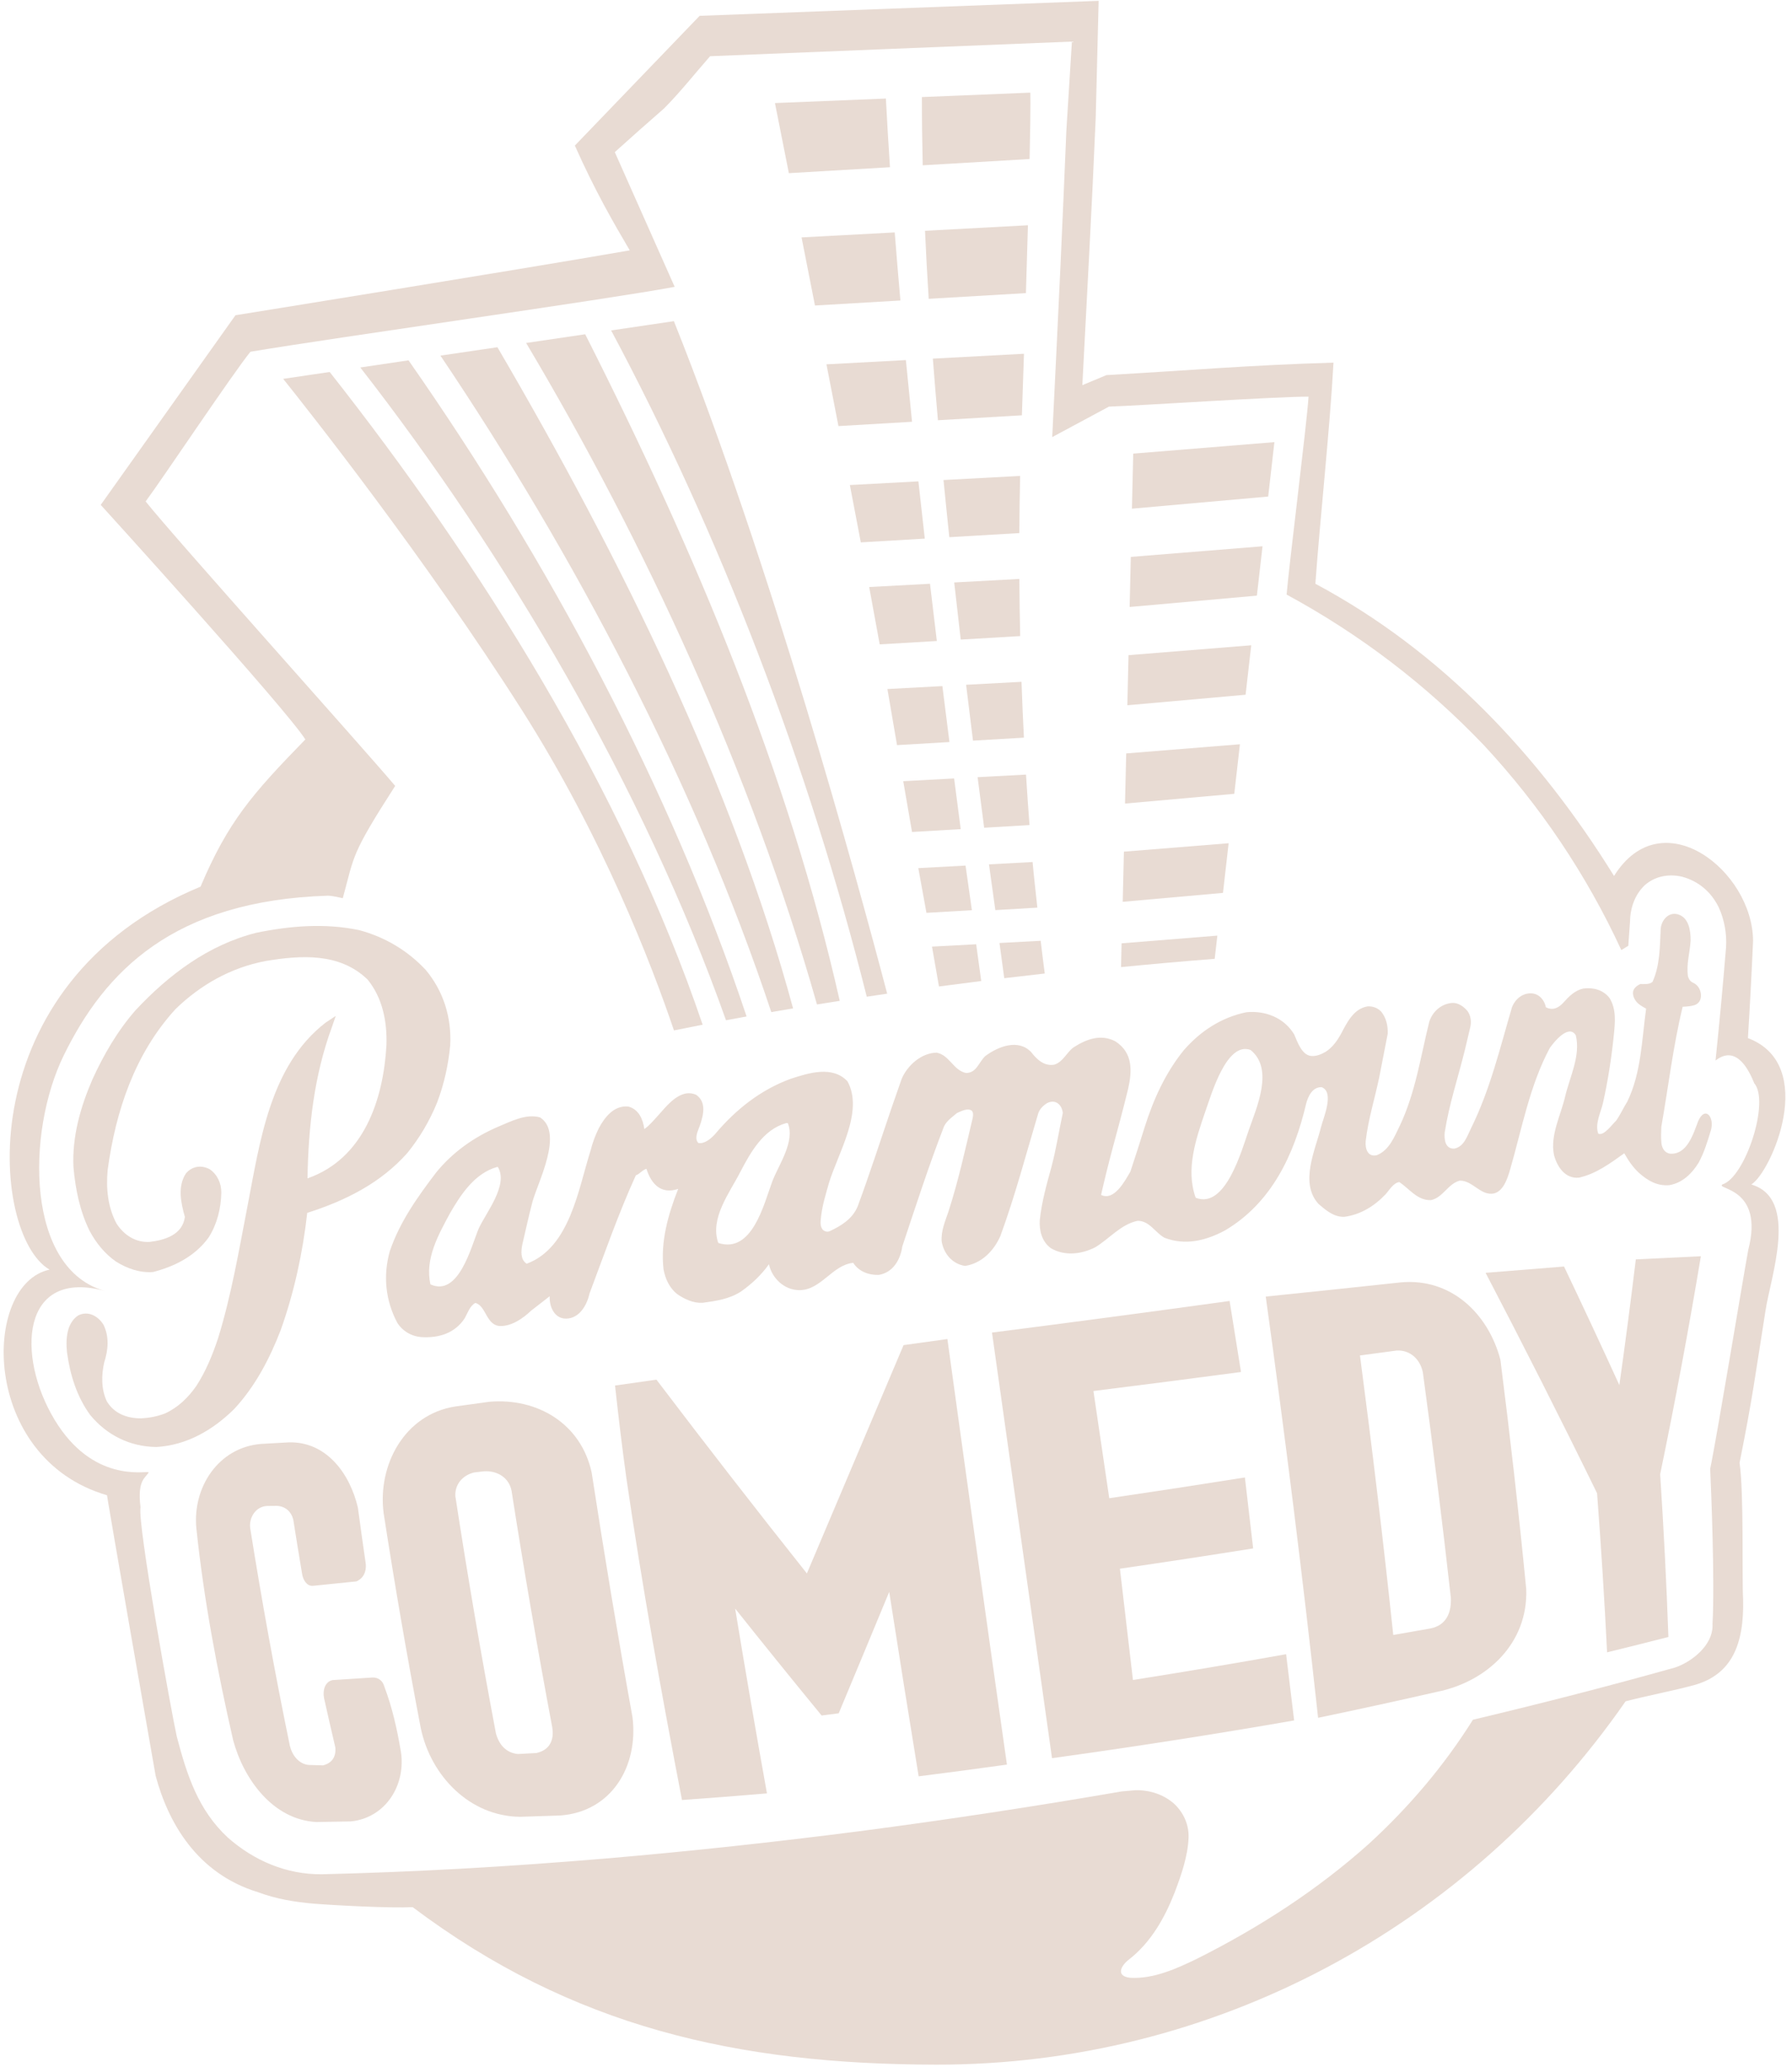 <svg width="176" height="203" viewBox="0 0 176 203" fill="none" xmlns="http://www.w3.org/2000/svg">
<path d="M172.002 116.348C173.922 115.195 178.63 104.603 171.672 101.97C171.868 98.793 172.036 95.613 172.175 92.433C172.159 85.538 163.212 78.507 158.522 86.044C151.169 74.177 141.587 63.968 129.189 57.34C129.64 51.06 130.631 41.908 130.968 35.621C122.636 35.867 117.242 36.357 108.664 36.846L106.302 37.833C106.773 28.624 107.227 20.747 107.616 11.534L107.903 0.083L68.714 1.555L56.459 14.299C58.421 18.709 60.252 21.881 61.851 24.592C50.576 26.553 23.126 30.965 23.126 30.965L9.893 49.593C9.893 49.593 28.147 69.687 29.989 72.633C24.766 77.992 22.391 80.721 19.696 87.094C-3.134 96.533 -1.02 121.318 4.868 124.712C-1.79 126.122 -1.982 143.221 10.508 146.872C10.508 146.872 10.893 149.369 15.284 174.422C16.509 179 19.327 184.025 25.334 185.861C27.106 186.526 28.948 186.829 30.825 186.991C33.021 187.164 38.333 187.444 40.529 187.332C56.204 199.118 72.408 202.773 91.947 202.803C119.151 202.844 144.25 189.319 159.656 167.115C161.59 166.602 164.538 166.035 166.465 165.5C170.041 164.461 171.312 161.578 171.196 157.077C171.079 155.115 171.285 146.565 170.849 143.692C172.132 137.299 172.366 135.249 173.387 128.807C173.874 125.459 176.731 117.733 172.002 116.348ZM171.704 122.771C171.216 125.397 168.533 141.672 167.963 144.269C168.068 146.581 168.424 155.361 168.194 159.5C168.31 161.694 165.959 163.334 164.483 163.803C161.267 164.705 158.041 165.573 154.807 166.409C151.434 167.281 148.051 168.117 144.662 168.923C141.826 173.452 138.368 177.517 134.428 181.128C129.36 185.663 123.645 189.348 117.575 192.394C115.579 193.364 113.276 194.409 111.005 194.27C109.598 194.12 110.03 193.136 110.882 192.473C113.028 190.804 114.39 188.392 115.367 185.897C116.007 184.205 116.666 182.335 116.734 180.51C116.782 179.223 116.235 178.03 115.301 177.16C114.253 176.246 112.912 175.825 111.532 175.843L110.857 175.902L110.181 175.962C101.607 177.442 93.006 178.75 84.38 179.877C76.096 180.943 67.791 181.845 59.471 182.556C54.664 182.959 49.854 183.301 45.036 183.569C40.563 183.813 36.087 183.995 31.607 184.102C28.135 184.132 24.951 182.772 22.368 180.49C19.468 177.791 18.364 174.383 17.364 170.579C16.819 168.144 13.487 149.633 13.801 148.057C13.457 145.298 14.341 145.173 14.605 144.608C14.177 144.485 9.088 145.642 5.357 139.451C1.583 133.19 2.05 124.5 10.382 126.828C2.54 124.744 2.54 111.264 6.264 103.66C10.303 95.419 16.999 88.47 32.194 87.98C32.593 87.98 33.235 88.133 33.666 88.226C34.83 83.999 34.401 84.06 38.813 77.197C35.413 73.17 17.191 52.88 14.305 49.256C15.967 47.017 22.846 36.703 24.598 34.55C33.422 33.079 59.3 29.469 66.263 28.177L60.382 14.943C61.983 13.499 63.596 12.066 65.222 10.65C66.821 9.039 68.245 7.228 69.741 5.522L87.508 4.803L105.277 4.085L104.732 12.836C104.548 17.246 104.357 21.656 104.156 26.066C103.894 31.858 103.623 37.142 103.343 42.935L108.912 39.942C112.181 39.83 125.317 38.953 128.519 38.962C128.332 41.798 126.608 55.417 126.364 58.403C133.574 62.307 140.095 67.278 145.751 73.213C151.288 79.177 155.825 85.933 159.237 93.322L159.579 93.112L159.921 92.903L160.005 91.739L160.087 90.577C160.105 89.219 160.545 87.891 161.547 86.944C162.565 86.055 163.882 85.819 165.182 86.11C166.811 86.541 168.061 87.609 168.799 89.115C169.364 90.349 169.608 91.716 169.521 93.067C169.369 94.909 169.209 96.752 169.039 98.592C168.865 100.453 168.681 102.312 168.49 104.171C170.558 102.547 171.802 105.191 172.291 106.398C173.847 108.223 171.396 115.639 169.178 116.336C168.408 116.842 173.312 116.566 171.704 122.771Z" fill="#E8DBD3"/>
<path fill-rule="evenodd" clip-rule="evenodd" d="M66.981 176.809C64.96 166.331 63.07 155.815 61.528 145.253C61.102 142.207 60.74 139.153 60.405 136.096C61.76 135.905 63.115 135.711 64.471 135.518C69.327 141.916 74.251 148.262 79.247 154.553C82.415 147.08 85.581 139.604 88.743 132.126C90.178 131.928 91.613 131.73 93.048 131.529C94.966 145.467 96.911 159.4 98.895 173.329C96.006 173.732 93.116 174.117 90.225 174.481C89.239 168.447 88.276 162.407 87.333 156.366C85.686 160.343 84.034 164.318 82.374 168.29C81.814 168.363 81.256 168.436 80.695 168.509C77.837 165.028 75.005 161.525 72.201 158.001C73.199 164.06 74.238 170.115 75.326 176.158C72.545 176.395 69.764 176.611 66.981 176.809Z" fill="#E8DBD3"/>
<path fill-rule="evenodd" clip-rule="evenodd" d="M97.428 130.894C99.391 144.829 101.357 158.762 103.323 172.698C111.27 171.602 119.199 170.367 127.103 168.992C126.845 166.823 126.581 164.653 126.315 162.486C121.308 163.382 116.295 164.224 111.272 165.019C110.851 161.375 110.425 157.73 109.992 154.088C114.358 153.453 118.72 152.79 123.078 152.095C122.814 149.772 122.543 147.448 122.267 145.125C117.83 145.831 113.39 146.51 108.944 147.164C108.429 143.654 107.912 140.144 107.391 136.634C112.224 136.032 117.055 135.408 121.884 134.766C121.515 132.44 121.142 130.115 120.764 127.789C112.992 128.862 105.211 129.898 97.428 130.894Z" fill="#E8DBD3"/>
<path fill-rule="evenodd" clip-rule="evenodd" d="M145.906 125.024C149.648 132.194 153.304 139.41 156.855 146.676C157.249 151.881 157.579 157.09 157.839 162.302C159.85 161.81 161.857 161.309 163.862 160.794C163.672 155.462 163.399 150.134 163.051 144.811C164.524 137.7 165.857 130.559 167.05 123.395C164.921 123.502 162.791 123.605 160.661 123.705C160.162 127.825 159.625 131.944 159.044 136.053C157.265 132.155 155.454 128.274 153.611 124.406C151.04 124.616 148.473 124.821 145.906 125.024Z" fill="#E8DBD3"/>
<path fill-rule="evenodd" clip-rule="evenodd" d="M44.722 146.961C45.918 154.749 47.242 162.516 48.706 170.258C48.998 171.352 49.688 172.172 50.859 172.29C51.462 172.258 52.066 172.226 52.672 172.194C54.002 171.91 54.462 170.887 54.227 169.609C52.779 161.91 51.455 154.186 50.244 146.446C49.995 145.116 48.795 144.426 47.506 144.524C47.191 144.563 46.879 144.599 46.565 144.635C45.447 144.904 44.665 145.788 44.722 146.961ZM37.673 148.601C38.768 155.68 39.982 162.739 41.331 169.775C42.322 174.445 46.128 178.406 51.077 178.458C52.385 178.419 53.692 178.378 55 178.331C60.086 177.971 62.719 173.461 62.12 168.675C60.676 160.685 59.346 152.676 58.111 144.651C57.079 139.854 52.795 137.285 48.057 137.69C46.934 137.848 45.813 138.003 44.69 138.157C39.739 138.939 37.076 143.888 37.673 148.601Z" fill="#E8DBD3"/>
<path fill-rule="evenodd" clip-rule="evenodd" d="M19.286 150.129C20.022 157.14 21.332 164.076 22.901 170.944C23.931 174.75 26.791 178.734 31.062 178.971C32.197 178.955 33.331 178.936 34.465 178.911C37.898 178.558 39.893 175.299 39.369 172.03C39 169.86 38.522 167.698 37.736 165.637C37.588 165.092 37.153 164.757 36.586 164.776C35.281 164.864 33.973 164.949 32.668 165.028C31.871 165.199 31.689 166.09 31.823 166.787C32.183 168.399 32.55 170.01 32.928 171.618C33.035 172.525 32.623 173.187 31.723 173.404C31.249 173.39 30.773 173.376 30.299 173.363C29.324 173.258 28.682 172.383 28.47 171.488C27.003 164.381 25.709 157.241 24.568 150.072C24.452 149.036 25.131 147.975 26.231 147.925C26.555 147.922 26.878 147.918 27.201 147.915C28.028 147.961 28.602 148.471 28.803 149.266C29.083 151.05 29.375 152.831 29.673 154.612C29.762 155.152 30.103 155.815 30.737 155.771C32.158 155.63 33.581 155.482 35.003 155.334C35.707 155.024 35.982 154.387 35.928 153.644C35.659 151.792 35.399 149.94 35.149 148.086C34.374 144.774 32.074 141.57 28.347 141.679C27.443 141.731 26.541 141.781 25.637 141.831C21.432 142.173 18.892 146.121 19.286 150.129Z" fill="#E8DBD3"/>
<path fill-rule="evenodd" clip-rule="evenodd" d="M133.569 133.142C134.772 142.28 135.87 151.432 136.838 160.598C138.065 160.386 139.291 160.172 140.516 159.953C142.061 159.628 142.566 158.393 142.493 156.924C141.669 149.551 140.751 142.189 139.749 134.836C139.51 133.549 138.514 132.581 137.166 132.659C135.965 132.825 134.767 132.985 133.569 133.142ZM124.314 127.358C126.223 141.125 127.954 154.917 129.455 168.734C133.362 167.919 137.259 167.069 141.147 166.181C146.09 165.176 150.094 161.382 149.898 156.093C149.167 148.569 148.315 141.059 147.361 133.563C146.161 129.001 142.48 125.493 137.546 125.967C133.136 126.443 128.727 126.907 124.314 127.358Z" fill="#E8DBD3"/>
<path fill-rule="evenodd" clip-rule="evenodd" d="M27.568 130.654C26.479 133.47 25.072 136.169 23.006 138.397C20.912 140.465 18.348 141.961 15.359 142.134C12.771 142.103 10.494 140.98 8.854 138.984C7.549 137.187 6.886 135.062 6.587 132.878C6.496 132.064 6.501 131.235 6.754 130.449C6.94 129.948 7.236 129.493 7.694 129.203C8.665 128.725 9.637 129.272 10.166 130.126C10.746 131.306 10.628 132.62 10.232 133.837C9.954 135.098 9.933 136.424 10.478 137.622C11.209 138.866 12.505 139.333 13.897 139.317C14.682 139.274 15.461 139.128 16.197 138.841C17.475 138.267 18.475 137.287 19.272 136.151C20.22 134.697 20.873 133.089 21.418 131.449C22.723 127.233 23.454 122.876 24.293 118.553C25.527 112.186 26.486 104.708 31.971 100.456L32.978 99.788L32.581 100.934C30.841 105.685 30.285 110.715 30.201 115.746C35.729 113.815 37.652 108.025 37.955 102.654C38.028 100.362 37.577 98.012 36.089 96.203C33.349 93.568 29.563 93.818 26.081 94.399C22.694 95.039 19.691 96.731 17.234 99.125C13.234 103.501 11.357 109.139 10.573 114.926C10.407 116.724 10.582 118.591 11.453 120.202C12.186 121.322 13.316 122.058 14.687 121.99C16.211 121.808 17.922 121.284 18.158 119.537C17.767 118.161 17.42 116.546 18.259 115.263C18.867 114.539 19.801 114.405 20.616 114.863C21.354 115.377 21.75 116.261 21.735 117.154C21.707 118.696 21.32 120.24 20.493 121.55C19.163 123.382 17.183 124.388 15.036 124.946C13.733 125.044 12.487 124.605 11.393 123.921C10.271 123.138 9.416 122.067 8.779 120.865C7.836 118.919 7.407 116.801 7.216 114.66C7.07 111.651 7.897 108.763 9.077 106.025C10.191 103.583 11.544 101.255 13.316 99.228C16.58 95.734 20.463 92.814 25.163 91.625C28.497 90.939 31.928 90.659 35.285 91.365C37.797 92.039 40.034 93.365 41.811 95.269C43.558 97.358 44.36 99.954 44.218 102.665C44.036 104.597 43.617 106.492 42.927 108.307C42.203 110.084 41.232 111.74 40.025 113.232C37.403 116.209 33.902 117.951 30.174 119.136C29.734 123.065 28.894 126.93 27.568 130.654Z" fill="#E8DBD3"/>
<path fill-rule="evenodd" clip-rule="evenodd" d="M48.793 114.637C46.622 115.257 45.258 117.327 44.194 119.179C43.053 121.291 41.709 123.675 42.276 126.16C45.059 127.418 46.276 122.443 47.011 120.687C47.724 119.115 49.968 116.389 48.895 114.628L48.793 114.637ZM77.194 110.323C74.955 110.954 73.712 113.198 72.707 115.12C71.666 117.163 69.694 119.669 70.545 122.09C73.876 123.167 75.017 118.293 75.846 116.056C76.477 114.403 78.11 112.134 77.372 110.314L77.194 110.323ZM122.829 103.139C120.451 102.241 118.957 107.59 118.39 109.148C117.472 111.826 116.424 114.849 117.433 117.651C120.379 118.819 121.966 112.917 122.647 111.011C123.422 108.77 125.135 105.009 122.829 103.139ZM166.237 96.506C166.69 96.695 166.98 97.103 167.046 97.588C167.114 98.078 166.95 98.52 166.474 98.715C166.082 98.85 165.668 98.866 165.26 98.893C164.319 102.779 163.857 106.756 163.164 110.69C163.144 111.239 163.119 111.788 163.18 112.334C163.246 112.808 163.511 113.241 164.014 113.321C165.715 113.444 166.305 111.366 166.793 110.107C167.476 108.583 168.394 109.735 168.043 110.995C167.709 112.088 167.383 113.191 166.834 114.2C166.18 115.268 165.237 116.197 163.959 116.412C162.763 116.514 161.857 115.986 160.985 115.22C160.381 114.669 159.925 113.992 159.527 113.284C158.146 114.264 156.762 115.304 155.078 115.676C153.73 115.808 152.944 114.626 152.627 113.469C152.224 111.517 153.286 109.571 153.718 107.71C154.169 105.781 155.254 103.715 154.768 101.697C154.085 100.547 152.618 102.346 152.206 102.95C150.222 106.669 149.477 110.865 148.316 114.876C148.065 115.737 147.616 117.2 146.512 117.257C145.329 117.318 144.573 115.947 143.37 115.97C142.211 116.268 141.737 117.626 140.546 117.883C139.202 117.933 138.444 116.781 137.428 116.109C136.833 116.2 136.448 116.91 136.077 117.318C134.979 118.473 133.631 119.311 132.032 119.525C131.014 119.559 130.237 118.89 129.506 118.268C127.615 116.206 129.171 113.002 129.743 110.71C129.966 109.815 131.093 107.266 129.799 106.788C128.904 106.761 128.465 107.692 128.276 108.435C127.105 113.43 124.875 118.172 120.303 120.867C118.438 121.865 116.406 122.366 114.368 121.58C113.452 121.072 112.885 119.899 111.723 119.917C110.065 120.268 108.956 121.687 107.552 122.525C106.202 123.208 104.55 123.395 103.204 122.603C102.332 121.951 102.061 120.906 102.12 119.86C102.304 118.067 102.796 116.336 103.272 114.603C103.733 112.863 104.004 111.082 104.384 109.323C104.291 108.494 103.66 107.945 102.849 108.35C102.459 108.594 102.12 108.918 101.97 109.362C100.765 113.393 99.696 117.468 98.248 121.42C97.601 122.871 96.412 124.097 94.788 124.345C93.544 124.165 92.701 123.163 92.487 121.958C92.401 120.926 92.831 119.963 93.152 119.006C94.123 115.997 94.801 112.908 95.528 109.833C95.574 109.596 95.621 109.289 95.439 109.098C95.016 108.799 94.403 109.157 93.995 109.325C93.535 109.71 93.009 110.07 92.726 110.617C91.216 114.507 89.938 118.48 88.617 122.438C88.433 123.748 87.697 125.006 86.301 125.229C85.321 125.261 84.34 124.894 83.797 124.044C81.741 124.249 80.638 126.734 78.508 126.728C77.042 126.723 75.825 125.575 75.52 124.186C74.766 125.238 73.823 126.131 72.762 126.871C71.621 127.605 70.327 127.791 69.008 127.969C68.108 128.021 67.243 127.618 66.516 127.119C65.748 126.511 65.345 125.627 65.168 124.682C64.856 121.96 65.619 119.293 66.607 116.783C64.944 117.341 63.972 116.332 63.491 114.81C63.083 114.92 62.842 115.314 62.448 115.448C60.724 119.238 59.359 123.174 57.895 127.069C57.653 128.19 56.908 129.5 55.615 129.522C54.441 129.543 53.938 128.331 53.988 127.324L52.173 128.734C51.389 129.477 50.298 130.256 49.166 130.251C47.743 130.244 47.765 128.258 46.686 127.983C46.144 128.272 45.932 128.971 45.649 129.475C44.699 130.941 43.135 131.436 41.449 131.342C40.463 131.288 39.552 130.775 39.023 129.937C37.852 127.737 37.611 125.297 38.285 122.901C39.253 120.035 41.007 117.575 42.823 115.188C44.444 113.184 46.544 111.701 48.902 110.683C50.168 110.164 51.64 109.362 53.045 109.76C55.375 111.273 52.845 116.074 52.294 118.051C51.934 119.45 51.617 120.858 51.294 122.265C51.168 122.892 51.107 123.739 51.729 124.131C55.979 122.555 56.799 116.785 58.004 113.009C58.193 112.252 58.466 111.521 58.81 110.822C59.403 109.717 60.304 108.565 61.694 108.69C62.724 108.94 63.154 109.94 63.282 110.904C63.76 110.569 64.133 110.118 64.528 109.69C65.457 108.674 66.776 106.845 68.372 107.537C69.413 108.264 69.083 109.537 68.739 110.558C68.566 111.052 68.147 111.806 68.587 112.271C69.195 112.391 69.851 111.822 70.227 111.403C72.242 109.002 74.689 107.054 77.654 105.968C79.413 105.394 81.761 104.647 83.233 106.212C84.877 109.184 82.262 113.35 81.404 116.236C81.11 117.286 80.779 118.329 80.652 119.418C80.602 119.862 80.499 120.389 80.791 120.773C80.959 120.942 81.217 121.033 81.447 120.951C82.606 120.423 83.716 119.735 84.23 118.514C85.422 115.3 86.467 112.034 87.576 108.79L88.558 105.968C89.127 104.642 90.49 103.426 91.986 103.399C93.243 103.622 93.635 105.139 94.868 105.394C95.904 105.408 96.129 104.342 96.756 103.743C98.022 102.797 100.008 102.002 101.284 103.353C101.84 104.08 102.566 104.752 103.55 104.576C104.416 104.296 104.733 103.412 105.416 102.893C106.68 102.075 108.101 101.538 109.534 102.28C111.272 103.392 111.206 105.182 110.789 106.995C110.309 108.954 109.787 110.902 109.258 112.847C108.858 114.348 108.482 115.853 108.142 117.37C109.438 118.013 110.507 115.956 111.021 115.079C111.502 113.621 111.976 112.161 112.429 110.694C113.29 107.977 114.463 105.385 116.267 103.157C117.896 101.283 119.962 99.93 122.413 99.428C124.271 99.246 126.119 99.968 127.107 101.604C127.424 102.335 127.863 103.679 128.825 103.729C129.307 103.754 129.772 103.56 130.182 103.323C130.865 102.893 131.332 102.232 131.715 101.535C132.303 100.424 132.95 99.073 134.328 98.852C134.831 98.829 135.3 99 135.651 99.365C136.148 99.975 136.323 100.763 136.293 101.538C136.022 102.968 135.744 104.396 135.46 105.824C135.022 107.915 134.376 109.961 134.13 112.088C134.061 112.842 134.339 113.701 135.25 113.46C136.462 112.954 136.94 111.667 137.482 110.574C139.011 107.348 139.521 103.802 140.373 100.367C140.696 99.362 141.562 98.583 142.639 98.515C143.222 98.479 143.783 98.888 144.134 99.317C144.446 99.766 144.518 100.303 144.416 100.832L143.867 103.155C143.204 105.845 142.32 108.483 141.892 111.227C141.828 111.927 141.933 112.863 142.833 112.824C143.806 112.637 144.106 111.562 144.493 110.79C146.35 107.034 147.318 102.952 148.493 98.955C148.796 98.155 149.514 97.536 150.402 97.574C151.17 97.608 151.682 98.228 151.83 98.941C152.5 99.287 153.069 99.009 153.543 98.488C154.081 97.882 154.673 97.283 155.493 97.103C156.475 96.971 157.465 97.226 158.085 98.039C158.759 99.144 158.627 100.424 158.502 101.654C158.274 103.913 157.925 106.157 157.429 108.373C157.21 109.289 156.625 110.414 156.973 111.357C157.541 111.605 158.365 110.405 158.734 110.072C159.149 109.48 159.44 108.815 159.825 108.205C161.199 105.369 161.249 102.134 161.672 99.071C161.39 98.927 161.119 98.766 160.877 98.561C160.575 98.276 160.338 97.861 160.388 97.431C160.431 97.069 160.793 96.795 161.103 96.661C161.497 96.652 161.971 96.72 162.299 96.451C163.044 94.814 163.019 92.966 163.105 91.206C163.199 90.354 163.88 89.552 164.8 89.814C165.875 90.126 166.053 91.44 166.043 92.395C165.973 93.563 165.604 94.722 165.784 95.898C165.85 96.153 165.996 96.39 166.237 96.506Z" fill="#E8DBD3"/>
<path fill-rule="evenodd" clip-rule="evenodd" d="M119.561 91.903L119.301 94.183C116.272 94.419 113.197 94.691 110.101 94.996L110.156 92.659L119.561 91.903ZM120.67 82.828L120.114 87.705L110.267 88.582L110.384 83.655L120.67 82.828ZM121.779 73.106L121.223 77.974L110.493 78.931L110.609 74.006L121.779 73.106ZM122.889 63.383L122.335 68.241L110.721 69.275L110.837 64.353L122.889 63.383ZM123.998 53.659L123.444 58.508L110.946 59.622L111.062 54.702L123.998 53.659ZM111.299 44.557L125.164 43.429L124.554 48.775L111.172 49.966L111.299 44.557Z" fill="#E8DBD3"/>
<path fill-rule="evenodd" clip-rule="evenodd" d="M92.221 96.898L91.535 92.982L95.874 92.75L96.371 96.362C94.981 96.535 93.599 96.713 92.221 96.898ZM102.209 92.41C102.354 93.641 102.489 94.716 102.61 95.624C101.284 95.772 99.958 95.925 98.632 96.085L98.163 92.627L102.209 92.41ZM95.453 89.406L90.991 89.666L90.191 85.272L94.831 85.024L95.453 89.406ZM101.414 84.673C101.544 86.144 101.753 87.885 101.883 89.153L97.756 89.397L97.132 84.903L101.414 84.673ZM94.357 81.443L89.574 81.723L88.71 76.733L93.708 76.464L94.357 81.443ZM100.769 76.086C100.876 77.824 100.992 79.48 101.113 81.044L96.658 81.306L96.015 76.338L100.769 76.086ZM93.248 72.888L88.1 73.191L87.157 67.681L92.555 67.391L93.248 72.888ZM100.327 66.972C100.393 68.87 100.473 70.699 100.564 72.457L95.562 72.751L94.886 67.264L100.327 66.972ZM92.011 62.963L86.399 63.294C86.105 61.651 85.756 59.749 85.367 57.661L91.339 57.342L92.011 62.963ZM100.115 56.868C100.129 58.791 100.156 60.66 100.197 62.48L94.357 62.824C94.136 60.938 93.922 59.068 93.717 57.212L100.115 56.868ZM90.827 52.907L84.544 53.276L83.469 47.643L90.2 47.283C90.401 49.133 90.608 51.007 90.827 52.907ZM100.191 46.748C100.15 48.657 100.124 50.529 100.113 52.363L93.237 52.766C93.038 50.877 92.847 49.005 92.665 47.151L100.191 46.748ZM89.576 41.429L82.349 41.853L81.169 35.787L88.97 35.37C89.164 37.357 89.364 39.377 89.576 41.429ZM100.569 34.749L100.364 40.794L92.118 41.279C91.938 39.238 91.772 37.22 91.619 35.227L100.569 34.749ZM88.433 29.517L80.041 30.009L78.725 23.319L87.875 22.829C88.045 25.013 88.23 27.243 88.433 29.517ZM100.958 22.127L100.76 28.792L91.212 29.352C91.068 27.088 90.947 24.861 90.849 22.669L100.958 22.127ZM90.544 9.534L101.188 9.099C101.188 9.099 101.25 9.748 101.122 15.62L90.624 16.237C90.569 13.957 90.542 11.723 90.544 9.534ZM76.11 10.123L87.007 9.679C87.121 11.873 87.255 14.123 87.408 16.426L77.477 17.009L76.11 10.123Z" fill="#E8DBD3"/>
<path fill-rule="evenodd" clip-rule="evenodd" d="M40.123 35.395C53.799 54.955 65.839 77.398 73.326 99.845L71.303 100.216C63.167 77.275 49.694 54.467 35.385 36.095L40.123 35.395ZM48.854 34.106C61.067 54.996 71.959 77.181 77.891 99.05L75.752 99.415C68.313 77.029 56.395 54.447 43.257 34.931L48.854 34.106ZM57.475 32.833C68.401 54.413 77.494 76.234 82.474 98.31L80.239 98.665C73.766 75.84 63.315 53.255 51.673 33.689L57.475 32.833ZM66.185 31.546C75.704 55.351 84.196 86.429 87.134 97.606L85.127 97.902C79.44 75.216 70.663 52.372 60.022 32.457L66.185 31.546ZM32.381 36.539C47.043 55.146 61.156 77.496 69.01 100.654L66.192 101.214C63.98 94.67 59.193 82.233 51.245 69.728C41.692 54.7 30.094 40.063 27.811 37.213L32.381 36.539Z" fill="#E8DBD3"/>
</svg>
